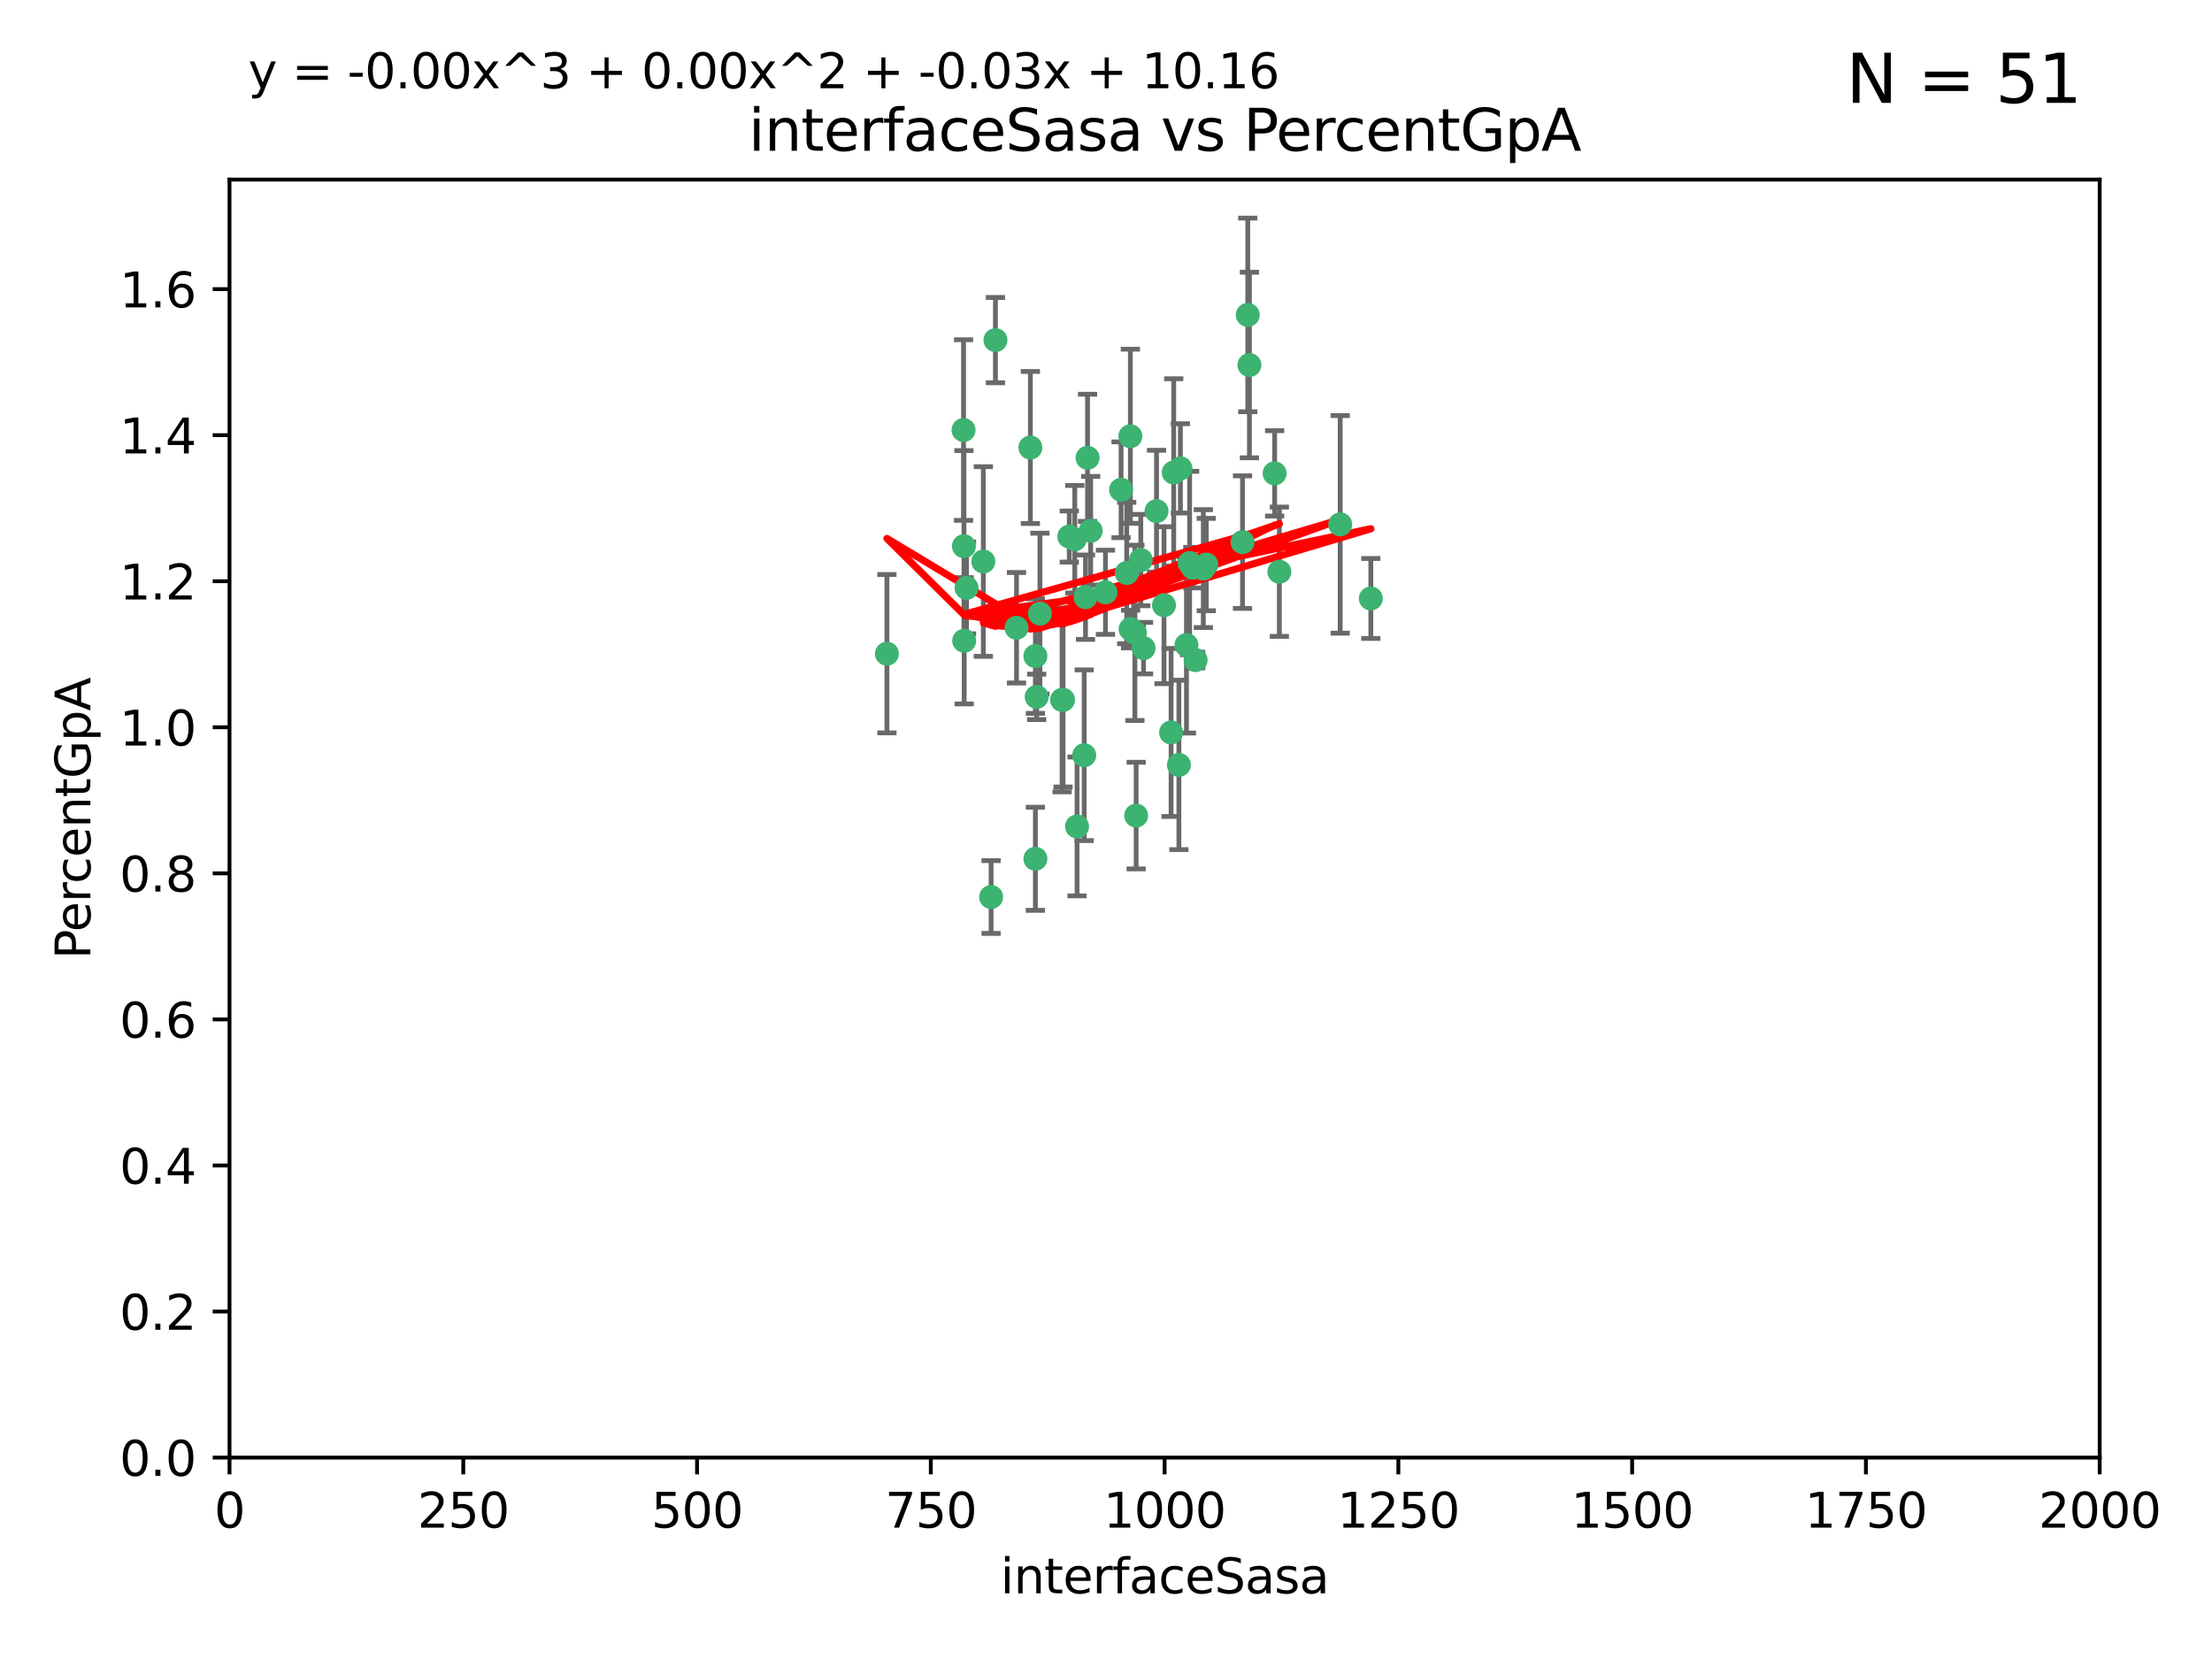 <?xml version="1.0" encoding="utf-8" standalone="no"?>
<!DOCTYPE svg PUBLIC "-//W3C//DTD SVG 1.1//EN"
  "http://www.w3.org/Graphics/SVG/1.1/DTD/svg11.dtd">
<svg xmlns:xlink="http://www.w3.org/1999/xlink" width="460.8pt" height="345.6pt" viewBox="0 0 460.8 345.6" xmlns="http://www.w3.org/2000/svg" version="1.1">
 <defs>
  <style type="text/css">*{stroke-linejoin: round; stroke-linecap: butt}</style>
 </defs>
 <g id="figure_1">
  <g id="patch_1">
   <path d="M 0 345.6 
L 460.8 345.6 
L 460.8 0 
L 0 0 
z
" style="fill: #ffffff"/>
  </g>
  <g id="axes_1">
   <g id="patch_2">
    <path d="M 47.81 303.64 
L 437.4 303.64 
L 437.4 37.411 
L 47.81 37.411 
z
" style="fill: #ffffff"/>
   </g>
   <g id="PathCollection_1">
    <defs>
     <path id="m83693f9bd9" d="M 0 1.118 
C 0.297 1.118 0.581 1 0.791 0.791 
C 1 0.581 1.118 0.297 1.118 0 
C 1.118 -0.297 1 -0.581 0.791 -0.791 
C 0.581 -1 0.297 -1.118 0 -1.118 
C -0.297 -1.118 -0.581 -1 -0.791 -0.791 
C -1 -0.581 -1.118 -0.297 -1.118 0 
C -1.118 0.297 -1 0.581 -0.791 0.791 
C -0.581 1 -0.297 1.118 0 1.118 
z
" style="stroke: #3cb371"/>
    </defs>
    <g clip-path="url(#p1a107484b9)">
     <use xlink:href="#m83693f9bd9" x="258.839" y="112.935" style="fill: #3cb371; stroke: #3cb371"/>
     <use xlink:href="#m83693f9bd9" x="235.526" y="131.048" style="fill: #3cb371; stroke: #3cb371"/>
     <use xlink:href="#m83693f9bd9" x="235.476" y="90.88" style="fill: #3cb371; stroke: #3cb371"/>
     <use xlink:href="#m83693f9bd9" x="265.53" y="98.611" style="fill: #3cb371; stroke: #3cb371"/>
     <use xlink:href="#m83693f9bd9" x="222.751" y="111.768" style="fill: #3cb371; stroke: #3cb371"/>
     <use xlink:href="#m83693f9bd9" x="225.86" y="157.33" style="fill: #3cb371; stroke: #3cb371"/>
     <use xlink:href="#m83693f9bd9" x="234.714" y="119.368" style="fill: #3cb371; stroke: #3cb371"/>
     <use xlink:href="#m83693f9bd9" x="259.932" y="65.606" style="fill: #3cb371; stroke: #3cb371"/>
     <use xlink:href="#m83693f9bd9" x="266.512" y="119.105" style="fill: #3cb371; stroke: #3cb371"/>
     <use xlink:href="#m83693f9bd9" x="211.757" y="130.776" style="fill: #3cb371; stroke: #3cb371"/>
     <use xlink:href="#m83693f9bd9" x="216.635" y="127.82" style="fill: #3cb371; stroke: #3cb371"/>
     <use xlink:href="#m83693f9bd9" x="233.539" y="102.028" style="fill: #3cb371; stroke: #3cb371"/>
     <use xlink:href="#m83693f9bd9" x="244.508" y="98.431" style="fill: #3cb371; stroke: #3cb371"/>
     <use xlink:href="#m83693f9bd9" x="250.675" y="118.446" style="fill: #3cb371; stroke: #3cb371"/>
     <use xlink:href="#m83693f9bd9" x="214.648" y="93.226" style="fill: #3cb371; stroke: #3cb371"/>
     <use xlink:href="#m83693f9bd9" x="224.368" y="172.163" style="fill: #3cb371; stroke: #3cb371"/>
     <use xlink:href="#m83693f9bd9" x="221.458" y="145.786" style="fill: #3cb371; stroke: #3cb371"/>
     <use xlink:href="#m83693f9bd9" x="243.959" y="152.588" style="fill: #3cb371; stroke: #3cb371"/>
     <use xlink:href="#m83693f9bd9" x="226.133" y="124.404" style="fill: #3cb371; stroke: #3cb371"/>
     <use xlink:href="#m83693f9bd9" x="238.226" y="135.021" style="fill: #3cb371; stroke: #3cb371"/>
     <use xlink:href="#m83693f9bd9" x="245.585" y="159.342" style="fill: #3cb371; stroke: #3cb371"/>
     <use xlink:href="#m83693f9bd9" x="247.82" y="117.288" style="fill: #3cb371; stroke: #3cb371"/>
     <use xlink:href="#m83693f9bd9" x="249.07" y="137.505" style="fill: #3cb371; stroke: #3cb371"/>
     <use xlink:href="#m83693f9bd9" x="247.161" y="134.369" style="fill: #3cb371; stroke: #3cb371"/>
     <use xlink:href="#m83693f9bd9" x="279.188" y="109.235" style="fill: #3cb371; stroke: #3cb371"/>
     <use xlink:href="#m83693f9bd9" x="236.422" y="131.834" style="fill: #3cb371; stroke: #3cb371"/>
     <use xlink:href="#m83693f9bd9" x="242.482" y="126.071" style="fill: #3cb371; stroke: #3cb371"/>
     <use xlink:href="#m83693f9bd9" x="226.558" y="95.371" style="fill: #3cb371; stroke: #3cb371"/>
     <use xlink:href="#m83693f9bd9" x="200.806" y="113.783" style="fill: #3cb371; stroke: #3cb371"/>
     <use xlink:href="#m83693f9bd9" x="260.277" y="76.037" style="fill: #3cb371; stroke: #3cb371"/>
     <use xlink:href="#m83693f9bd9" x="251.287" y="117.606" style="fill: #3cb371; stroke: #3cb371"/>
     <use xlink:href="#m83693f9bd9" x="248.492" y="118.255" style="fill: #3cb371; stroke: #3cb371"/>
     <use xlink:href="#m83693f9bd9" x="240.928" y="106.473" style="fill: #3cb371; stroke: #3cb371"/>
     <use xlink:href="#m83693f9bd9" x="223.897" y="112.334" style="fill: #3cb371; stroke: #3cb371"/>
     <use xlink:href="#m83693f9bd9" x="230.29" y="123.385" style="fill: #3cb371; stroke: #3cb371"/>
     <use xlink:href="#m83693f9bd9" x="200.86" y="133.482" style="fill: #3cb371; stroke: #3cb371"/>
     <use xlink:href="#m83693f9bd9" x="237.649" y="116.673" style="fill: #3cb371; stroke: #3cb371"/>
     <use xlink:href="#m83693f9bd9" x="207.37" y="70.852" style="fill: #3cb371; stroke: #3cb371"/>
     <use xlink:href="#m83693f9bd9" x="204.848" y="116.973" style="fill: #3cb371; stroke: #3cb371"/>
     <use xlink:href="#m83693f9bd9" x="245.901" y="97.572" style="fill: #3cb371; stroke: #3cb371"/>
     <use xlink:href="#m83693f9bd9" x="285.569" y="124.669" style="fill: #3cb371; stroke: #3cb371"/>
     <use xlink:href="#m83693f9bd9" x="215.957" y="145.171" style="fill: #3cb371; stroke: #3cb371"/>
     <use xlink:href="#m83693f9bd9" x="184.761" y="136.178" style="fill: #3cb371; stroke: #3cb371"/>
     <use xlink:href="#m83693f9bd9" x="200.726" y="89.586" style="fill: #3cb371; stroke: #3cb371"/>
     <use xlink:href="#m83693f9bd9" x="215.692" y="178.897" style="fill: #3cb371; stroke: #3cb371"/>
     <use xlink:href="#m83693f9bd9" x="227.208" y="110.571" style="fill: #3cb371; stroke: #3cb371"/>
     <use xlink:href="#m83693f9bd9" x="206.469" y="186.867" style="fill: #3cb371; stroke: #3cb371"/>
     <use xlink:href="#m83693f9bd9" x="215.692" y="136.674" style="fill: #3cb371; stroke: #3cb371"/>
     <use xlink:href="#m83693f9bd9" x="236.683" y="169.899" style="fill: #3cb371; stroke: #3cb371"/>
     <use xlink:href="#m83693f9bd9" x="221.254" y="145.801" style="fill: #3cb371; stroke: #3cb371"/>
     <use xlink:href="#m83693f9bd9" x="201.345" y="122.465" style="fill: #3cb371; stroke: #3cb371"/>
    </g>
   </g>
   <g id="matplotlib.axis_1">
    <g id="xtick_1">
     <g id="line2d_1">
      <defs>
       <path id="m5891318138" d="M 0 0 
L 0 3.5 
" style="stroke: #000000; stroke-width: 0.8"/>
      </defs>
      <g>
       <use xlink:href="#m5891318138" x="47.81" y="303.64" style="stroke: #000000; stroke-width: 0.8"/>
      </g>
     </g>
     <g id="text_1">
      <!-- 0 -->
      <g transform="translate(44.629 318.238)scale(0.1 -0.1)">
       <defs>
        <path id="DejaVuSans-30" d="M 2034 4250 
Q 1547 4250 1301 3770 
Q 1056 3291 1056 2328 
Q 1056 1369 1301 889 
Q 1547 409 2034 409 
Q 2525 409 2770 889 
Q 3016 1369 3016 2328 
Q 3016 3291 2770 3770 
Q 2525 4250 2034 4250 
z
M 2034 4750 
Q 2819 4750 3233 4129 
Q 3647 3509 3647 2328 
Q 3647 1150 3233 529 
Q 2819 -91 2034 -91 
Q 1250 -91 836 529 
Q 422 1150 422 2328 
Q 422 3509 836 4129 
Q 1250 4750 2034 4750 
z
" transform="scale(0.016)"/>
       </defs>
       <use xlink:href="#DejaVuSans-30"/>
      </g>
     </g>
    </g>
    <g id="xtick_2">
     <g id="line2d_2">
      <g>
       <use xlink:href="#m5891318138" x="96.509" y="303.64" style="stroke: #000000; stroke-width: 0.8"/>
      </g>
     </g>
     <g id="text_2">
      <!-- 250 -->
      <g transform="translate(86.965 318.238)scale(0.1 -0.1)">
       <defs>
        <path id="DejaVuSans-32" d="M 1228 531 
L 3431 531 
L 3431 0 
L 469 0 
L 469 531 
Q 828 903 1448 1529 
Q 2069 2156 2228 2338 
Q 2531 2678 2651 2914 
Q 2772 3150 2772 3378 
Q 2772 3750 2511 3984 
Q 2250 4219 1831 4219 
Q 1534 4219 1204 4116 
Q 875 4013 500 3803 
L 500 4441 
Q 881 4594 1212 4672 
Q 1544 4750 1819 4750 
Q 2544 4750 2975 4387 
Q 3406 4025 3406 3419 
Q 3406 3131 3298 2873 
Q 3191 2616 2906 2266 
Q 2828 2175 2409 1742 
Q 1991 1309 1228 531 
z
" transform="scale(0.016)"/>
        <path id="DejaVuSans-35" d="M 691 4666 
L 3169 4666 
L 3169 4134 
L 1269 4134 
L 1269 2991 
Q 1406 3038 1543 3061 
Q 1681 3084 1819 3084 
Q 2600 3084 3056 2656 
Q 3513 2228 3513 1497 
Q 3513 744 3044 326 
Q 2575 -91 1722 -91 
Q 1428 -91 1123 -41 
Q 819 9 494 109 
L 494 744 
Q 775 591 1075 516 
Q 1375 441 1709 441 
Q 2250 441 2565 725 
Q 2881 1009 2881 1497 
Q 2881 1984 2565 2268 
Q 2250 2553 1709 2553 
Q 1456 2553 1204 2497 
Q 953 2441 691 2322 
L 691 4666 
z
" transform="scale(0.016)"/>
       </defs>
       <use xlink:href="#DejaVuSans-32"/>
       <use xlink:href="#DejaVuSans-35" x="63.623"/>
       <use xlink:href="#DejaVuSans-30" x="127.246"/>
      </g>
     </g>
    </g>
    <g id="xtick_3">
     <g id="line2d_3">
      <g>
       <use xlink:href="#m5891318138" x="145.208" y="303.64" style="stroke: #000000; stroke-width: 0.8"/>
      </g>
     </g>
     <g id="text_3">
      <!-- 500 -->
      <g transform="translate(135.664 318.238)scale(0.1 -0.1)">
       <use xlink:href="#DejaVuSans-35"/>
       <use xlink:href="#DejaVuSans-30" x="63.623"/>
       <use xlink:href="#DejaVuSans-30" x="127.246"/>
      </g>
     </g>
    </g>
    <g id="xtick_4">
     <g id="line2d_4">
      <g>
       <use xlink:href="#m5891318138" x="193.906" y="303.64" style="stroke: #000000; stroke-width: 0.8"/>
      </g>
     </g>
     <g id="text_4">
      <!-- 750 -->
      <g transform="translate(184.363 318.238)scale(0.1 -0.1)">
       <defs>
        <path id="DejaVuSans-37" d="M 525 4666 
L 3525 4666 
L 3525 4397 
L 1831 0 
L 1172 0 
L 2766 4134 
L 525 4134 
L 525 4666 
z
" transform="scale(0.016)"/>
       </defs>
       <use xlink:href="#DejaVuSans-37"/>
       <use xlink:href="#DejaVuSans-35" x="63.623"/>
       <use xlink:href="#DejaVuSans-30" x="127.246"/>
      </g>
     </g>
    </g>
    <g id="xtick_5">
     <g id="line2d_5">
      <g>
       <use xlink:href="#m5891318138" x="242.605" y="303.64" style="stroke: #000000; stroke-width: 0.8"/>
      </g>
     </g>
     <g id="text_5">
      <!-- 1000 -->
      <g transform="translate(229.88 318.238)scale(0.1 -0.1)">
       <defs>
        <path id="DejaVuSans-31" d="M 794 531 
L 1825 531 
L 1825 4091 
L 703 3866 
L 703 4441 
L 1819 4666 
L 2450 4666 
L 2450 531 
L 3481 531 
L 3481 0 
L 794 0 
L 794 531 
z
" transform="scale(0.016)"/>
       </defs>
       <use xlink:href="#DejaVuSans-31"/>
       <use xlink:href="#DejaVuSans-30" x="63.623"/>
       <use xlink:href="#DejaVuSans-30" x="127.246"/>
       <use xlink:href="#DejaVuSans-30" x="190.869"/>
      </g>
     </g>
    </g>
    <g id="xtick_6">
     <g id="line2d_6">
      <g>
       <use xlink:href="#m5891318138" x="291.304" y="303.64" style="stroke: #000000; stroke-width: 0.8"/>
      </g>
     </g>
     <g id="text_6">
      <!-- 1250 -->
      <g transform="translate(278.579 318.238)scale(0.1 -0.1)">
       <use xlink:href="#DejaVuSans-31"/>
       <use xlink:href="#DejaVuSans-32" x="63.623"/>
       <use xlink:href="#DejaVuSans-35" x="127.246"/>
       <use xlink:href="#DejaVuSans-30" x="190.869"/>
      </g>
     </g>
    </g>
    <g id="xtick_7">
     <g id="line2d_7">
      <g>
       <use xlink:href="#m5891318138" x="340.002" y="303.64" style="stroke: #000000; stroke-width: 0.8"/>
      </g>
     </g>
     <g id="text_7">
      <!-- 1500 -->
      <g transform="translate(327.277 318.238)scale(0.1 -0.1)">
       <use xlink:href="#DejaVuSans-31"/>
       <use xlink:href="#DejaVuSans-35" x="63.623"/>
       <use xlink:href="#DejaVuSans-30" x="127.246"/>
       <use xlink:href="#DejaVuSans-30" x="190.869"/>
      </g>
     </g>
    </g>
    <g id="xtick_8">
     <g id="line2d_8">
      <g>
       <use xlink:href="#m5891318138" x="388.701" y="303.64" style="stroke: #000000; stroke-width: 0.8"/>
      </g>
     </g>
     <g id="text_8">
      <!-- 1750 -->
      <g transform="translate(375.976 318.238)scale(0.1 -0.1)">
       <use xlink:href="#DejaVuSans-31"/>
       <use xlink:href="#DejaVuSans-37" x="63.623"/>
       <use xlink:href="#DejaVuSans-35" x="127.246"/>
       <use xlink:href="#DejaVuSans-30" x="190.869"/>
      </g>
     </g>
    </g>
    <g id="xtick_9">
     <g id="line2d_9">
      <g>
       <use xlink:href="#m5891318138" x="437.4" y="303.64" style="stroke: #000000; stroke-width: 0.8"/>
      </g>
     </g>
     <g id="text_9">
      <!-- 2000 -->
      <g transform="translate(424.675 318.238)scale(0.1 -0.1)">
       <use xlink:href="#DejaVuSans-32"/>
       <use xlink:href="#DejaVuSans-30" x="63.623"/>
       <use xlink:href="#DejaVuSans-30" x="127.246"/>
       <use xlink:href="#DejaVuSans-30" x="190.869"/>
      </g>
     </g>
    </g>
    <g id="text_10">
     <!-- interfaceSasa -->
     <g transform="translate(208.398 331.917)scale(0.1 -0.1)">
      <defs>
       <path id="DejaVuSans-69" d="M 603 3500 
L 1178 3500 
L 1178 0 
L 603 0 
L 603 3500 
z
M 603 4863 
L 1178 4863 
L 1178 4134 
L 603 4134 
L 603 4863 
z
" transform="scale(0.016)"/>
       <path id="DejaVuSans-6e" d="M 3513 2113 
L 3513 0 
L 2938 0 
L 2938 2094 
Q 2938 2591 2744 2837 
Q 2550 3084 2163 3084 
Q 1697 3084 1428 2787 
Q 1159 2491 1159 1978 
L 1159 0 
L 581 0 
L 581 3500 
L 1159 3500 
L 1159 2956 
Q 1366 3272 1645 3428 
Q 1925 3584 2291 3584 
Q 2894 3584 3203 3211 
Q 3513 2838 3513 2113 
z
" transform="scale(0.016)"/>
       <path id="DejaVuSans-74" d="M 1172 4494 
L 1172 3500 
L 2356 3500 
L 2356 3053 
L 1172 3053 
L 1172 1153 
Q 1172 725 1289 603 
Q 1406 481 1766 481 
L 2356 481 
L 2356 0 
L 1766 0 
Q 1100 0 847 248 
Q 594 497 594 1153 
L 594 3053 
L 172 3053 
L 172 3500 
L 594 3500 
L 594 4494 
L 1172 4494 
z
" transform="scale(0.016)"/>
       <path id="DejaVuSans-65" d="M 3597 1894 
L 3597 1613 
L 953 1613 
Q 991 1019 1311 708 
Q 1631 397 2203 397 
Q 2534 397 2845 478 
Q 3156 559 3463 722 
L 3463 178 
Q 3153 47 2828 -22 
Q 2503 -91 2169 -91 
Q 1331 -91 842 396 
Q 353 884 353 1716 
Q 353 2575 817 3079 
Q 1281 3584 2069 3584 
Q 2775 3584 3186 3129 
Q 3597 2675 3597 1894 
z
M 3022 2063 
Q 3016 2534 2758 2815 
Q 2500 3097 2075 3097 
Q 1594 3097 1305 2825 
Q 1016 2553 972 2059 
L 3022 2063 
z
" transform="scale(0.016)"/>
       <path id="DejaVuSans-72" d="M 2631 2963 
Q 2534 3019 2420 3045 
Q 2306 3072 2169 3072 
Q 1681 3072 1420 2755 
Q 1159 2438 1159 1844 
L 1159 0 
L 581 0 
L 581 3500 
L 1159 3500 
L 1159 2956 
Q 1341 3275 1631 3429 
Q 1922 3584 2338 3584 
Q 2397 3584 2469 3576 
Q 2541 3569 2628 3553 
L 2631 2963 
z
" transform="scale(0.016)"/>
       <path id="DejaVuSans-66" d="M 2375 4863 
L 2375 4384 
L 1825 4384 
Q 1516 4384 1395 4259 
Q 1275 4134 1275 3809 
L 1275 3500 
L 2222 3500 
L 2222 3053 
L 1275 3053 
L 1275 0 
L 697 0 
L 697 3053 
L 147 3053 
L 147 3500 
L 697 3500 
L 697 3744 
Q 697 4328 969 4595 
Q 1241 4863 1831 4863 
L 2375 4863 
z
" transform="scale(0.016)"/>
       <path id="DejaVuSans-61" d="M 2194 1759 
Q 1497 1759 1228 1600 
Q 959 1441 959 1056 
Q 959 750 1161 570 
Q 1363 391 1709 391 
Q 2188 391 2477 730 
Q 2766 1069 2766 1631 
L 2766 1759 
L 2194 1759 
z
M 3341 1997 
L 3341 0 
L 2766 0 
L 2766 531 
Q 2569 213 2275 61 
Q 1981 -91 1556 -91 
Q 1019 -91 701 211 
Q 384 513 384 1019 
Q 384 1609 779 1909 
Q 1175 2209 1959 2209 
L 2766 2209 
L 2766 2266 
Q 2766 2663 2505 2880 
Q 2244 3097 1772 3097 
Q 1472 3097 1187 3025 
Q 903 2953 641 2809 
L 641 3341 
Q 956 3463 1253 3523 
Q 1550 3584 1831 3584 
Q 2591 3584 2966 3190 
Q 3341 2797 3341 1997 
z
" transform="scale(0.016)"/>
       <path id="DejaVuSans-63" d="M 3122 3366 
L 3122 2828 
Q 2878 2963 2633 3030 
Q 2388 3097 2138 3097 
Q 1578 3097 1268 2742 
Q 959 2388 959 1747 
Q 959 1106 1268 751 
Q 1578 397 2138 397 
Q 2388 397 2633 464 
Q 2878 531 3122 666 
L 3122 134 
Q 2881 22 2623 -34 
Q 2366 -91 2075 -91 
Q 1284 -91 818 406 
Q 353 903 353 1747 
Q 353 2603 823 3093 
Q 1294 3584 2113 3584 
Q 2378 3584 2631 3529 
Q 2884 3475 3122 3366 
z
" transform="scale(0.016)"/>
       <path id="DejaVuSans-53" d="M 3425 4513 
L 3425 3897 
Q 3066 4069 2747 4153 
Q 2428 4238 2131 4238 
Q 1616 4238 1336 4038 
Q 1056 3838 1056 3469 
Q 1056 3159 1242 3001 
Q 1428 2844 1947 2747 
L 2328 2669 
Q 3034 2534 3370 2195 
Q 3706 1856 3706 1288 
Q 3706 609 3251 259 
Q 2797 -91 1919 -91 
Q 1588 -91 1214 -16 
Q 841 59 441 206 
L 441 856 
Q 825 641 1194 531 
Q 1563 422 1919 422 
Q 2459 422 2753 634 
Q 3047 847 3047 1241 
Q 3047 1584 2836 1778 
Q 2625 1972 2144 2069 
L 1759 2144 
Q 1053 2284 737 2584 
Q 422 2884 422 3419 
Q 422 4038 858 4394 
Q 1294 4750 2059 4750 
Q 2388 4750 2728 4690 
Q 3069 4631 3425 4513 
z
" transform="scale(0.016)"/>
       <path id="DejaVuSans-73" d="M 2834 3397 
L 2834 2853 
Q 2591 2978 2328 3040 
Q 2066 3103 1784 3103 
Q 1356 3103 1142 2972 
Q 928 2841 928 2578 
Q 928 2378 1081 2264 
Q 1234 2150 1697 2047 
L 1894 2003 
Q 2506 1872 2764 1633 
Q 3022 1394 3022 966 
Q 3022 478 2636 193 
Q 2250 -91 1575 -91 
Q 1294 -91 989 -36 
Q 684 19 347 128 
L 347 722 
Q 666 556 975 473 
Q 1284 391 1588 391 
Q 1994 391 2212 530 
Q 2431 669 2431 922 
Q 2431 1156 2273 1281 
Q 2116 1406 1581 1522 
L 1381 1569 
Q 847 1681 609 1914 
Q 372 2147 372 2553 
Q 372 3047 722 3315 
Q 1072 3584 1716 3584 
Q 2034 3584 2315 3537 
Q 2597 3491 2834 3397 
z
" transform="scale(0.016)"/>
      </defs>
      <use xlink:href="#DejaVuSans-69"/>
      <use xlink:href="#DejaVuSans-6e" x="27.783"/>
      <use xlink:href="#DejaVuSans-74" x="91.162"/>
      <use xlink:href="#DejaVuSans-65" x="130.371"/>
      <use xlink:href="#DejaVuSans-72" x="191.895"/>
      <use xlink:href="#DejaVuSans-66" x="233.008"/>
      <use xlink:href="#DejaVuSans-61" x="268.213"/>
      <use xlink:href="#DejaVuSans-63" x="329.492"/>
      <use xlink:href="#DejaVuSans-65" x="384.473"/>
      <use xlink:href="#DejaVuSans-53" x="445.996"/>
      <use xlink:href="#DejaVuSans-61" x="509.473"/>
      <use xlink:href="#DejaVuSans-73" x="570.752"/>
      <use xlink:href="#DejaVuSans-61" x="622.852"/>
     </g>
    </g>
   </g>
   <g id="matplotlib.axis_2">
    <g id="ytick_1">
     <g id="line2d_10">
      <defs>
       <path id="ma634c8523e" d="M 0 0 
L -3.5 0 
" style="stroke: #000000; stroke-width: 0.8"/>
      </defs>
      <g>
       <use xlink:href="#ma634c8523e" x="47.81" y="303.64" style="stroke: #000000; stroke-width: 0.8"/>
      </g>
     </g>
     <g id="text_11">
      <!-- 0.0 -->
      <g transform="translate(24.907 307.439)scale(0.1 -0.1)">
       <defs>
        <path id="DejaVuSans-2e" d="M 684 794 
L 1344 794 
L 1344 0 
L 684 0 
L 684 794 
z
" transform="scale(0.016)"/>
       </defs>
       <use xlink:href="#DejaVuSans-30"/>
       <use xlink:href="#DejaVuSans-2e" x="63.623"/>
       <use xlink:href="#DejaVuSans-30" x="95.41"/>
      </g>
     </g>
    </g>
    <g id="ytick_2">
     <g id="line2d_11">
      <g>
       <use xlink:href="#ma634c8523e" x="47.81" y="273.214" style="stroke: #000000; stroke-width: 0.8"/>
      </g>
     </g>
     <g id="text_12">
      <!-- 0.2 -->
      <g transform="translate(24.907 277.013)scale(0.1 -0.1)">
       <use xlink:href="#DejaVuSans-30"/>
       <use xlink:href="#DejaVuSans-2e" x="63.623"/>
       <use xlink:href="#DejaVuSans-32" x="95.41"/>
      </g>
     </g>
    </g>
    <g id="ytick_3">
     <g id="line2d_12">
      <g>
       <use xlink:href="#ma634c8523e" x="47.81" y="242.788" style="stroke: #000000; stroke-width: 0.8"/>
      </g>
     </g>
     <g id="text_13">
      <!-- 0.4 -->
      <g transform="translate(24.907 246.587)scale(0.1 -0.1)">
       <defs>
        <path id="DejaVuSans-34" d="M 2419 4116 
L 825 1625 
L 2419 1625 
L 2419 4116 
z
M 2253 4666 
L 3047 4666 
L 3047 1625 
L 3713 1625 
L 3713 1100 
L 3047 1100 
L 3047 0 
L 2419 0 
L 2419 1100 
L 313 1100 
L 313 1709 
L 2253 4666 
z
" transform="scale(0.016)"/>
       </defs>
       <use xlink:href="#DejaVuSans-30"/>
       <use xlink:href="#DejaVuSans-2e" x="63.623"/>
       <use xlink:href="#DejaVuSans-34" x="95.41"/>
      </g>
     </g>
    </g>
    <g id="ytick_4">
     <g id="line2d_13">
      <g>
       <use xlink:href="#ma634c8523e" x="47.81" y="212.362" style="stroke: #000000; stroke-width: 0.8"/>
      </g>
     </g>
     <g id="text_14">
      <!-- 0.6 -->
      <g transform="translate(24.907 216.161)scale(0.1 -0.1)">
       <defs>
        <path id="DejaVuSans-36" d="M 2113 2584 
Q 1688 2584 1439 2293 
Q 1191 2003 1191 1497 
Q 1191 994 1439 701 
Q 1688 409 2113 409 
Q 2538 409 2786 701 
Q 3034 994 3034 1497 
Q 3034 2003 2786 2293 
Q 2538 2584 2113 2584 
z
M 3366 4563 
L 3366 3988 
Q 3128 4100 2886 4159 
Q 2644 4219 2406 4219 
Q 1781 4219 1451 3797 
Q 1122 3375 1075 2522 
Q 1259 2794 1537 2939 
Q 1816 3084 2150 3084 
Q 2853 3084 3261 2657 
Q 3669 2231 3669 1497 
Q 3669 778 3244 343 
Q 2819 -91 2113 -91 
Q 1303 -91 875 529 
Q 447 1150 447 2328 
Q 447 3434 972 4092 
Q 1497 4750 2381 4750 
Q 2619 4750 2861 4703 
Q 3103 4656 3366 4563 
z
" transform="scale(0.016)"/>
       </defs>
       <use xlink:href="#DejaVuSans-30"/>
       <use xlink:href="#DejaVuSans-2e" x="63.623"/>
       <use xlink:href="#DejaVuSans-36" x="95.41"/>
      </g>
     </g>
    </g>
    <g id="ytick_5">
     <g id="line2d_14">
      <g>
       <use xlink:href="#ma634c8523e" x="47.81" y="181.935" style="stroke: #000000; stroke-width: 0.8"/>
      </g>
     </g>
     <g id="text_15">
      <!-- 0.8 -->
      <g transform="translate(24.907 185.735)scale(0.1 -0.1)">
       <defs>
        <path id="DejaVuSans-38" d="M 2034 2216 
Q 1584 2216 1326 1975 
Q 1069 1734 1069 1313 
Q 1069 891 1326 650 
Q 1584 409 2034 409 
Q 2484 409 2743 651 
Q 3003 894 3003 1313 
Q 3003 1734 2745 1975 
Q 2488 2216 2034 2216 
z
M 1403 2484 
Q 997 2584 770 2862 
Q 544 3141 544 3541 
Q 544 4100 942 4425 
Q 1341 4750 2034 4750 
Q 2731 4750 3128 4425 
Q 3525 4100 3525 3541 
Q 3525 3141 3298 2862 
Q 3072 2584 2669 2484 
Q 3125 2378 3379 2068 
Q 3634 1759 3634 1313 
Q 3634 634 3220 271 
Q 2806 -91 2034 -91 
Q 1263 -91 848 271 
Q 434 634 434 1313 
Q 434 1759 690 2068 
Q 947 2378 1403 2484 
z
M 1172 3481 
Q 1172 3119 1398 2916 
Q 1625 2713 2034 2713 
Q 2441 2713 2670 2916 
Q 2900 3119 2900 3481 
Q 2900 3844 2670 4047 
Q 2441 4250 2034 4250 
Q 1625 4250 1398 4047 
Q 1172 3844 1172 3481 
z
" transform="scale(0.016)"/>
       </defs>
       <use xlink:href="#DejaVuSans-30"/>
       <use xlink:href="#DejaVuSans-2e" x="63.623"/>
       <use xlink:href="#DejaVuSans-38" x="95.41"/>
      </g>
     </g>
    </g>
    <g id="ytick_6">
     <g id="line2d_15">
      <g>
       <use xlink:href="#ma634c8523e" x="47.81" y="151.509" style="stroke: #000000; stroke-width: 0.8"/>
      </g>
     </g>
     <g id="text_16">
      <!-- 1.0 -->
      <g transform="translate(24.907 155.308)scale(0.1 -0.1)">
       <use xlink:href="#DejaVuSans-31"/>
       <use xlink:href="#DejaVuSans-2e" x="63.623"/>
       <use xlink:href="#DejaVuSans-30" x="95.41"/>
      </g>
     </g>
    </g>
    <g id="ytick_7">
     <g id="line2d_16">
      <g>
       <use xlink:href="#ma634c8523e" x="47.81" y="121.083" style="stroke: #000000; stroke-width: 0.8"/>
      </g>
     </g>
     <g id="text_17">
      <!-- 1.2 -->
      <g transform="translate(24.907 124.882)scale(0.1 -0.1)">
       <use xlink:href="#DejaVuSans-31"/>
       <use xlink:href="#DejaVuSans-2e" x="63.623"/>
       <use xlink:href="#DejaVuSans-32" x="95.41"/>
      </g>
     </g>
    </g>
    <g id="ytick_8">
     <g id="line2d_17">
      <g>
       <use xlink:href="#ma634c8523e" x="47.81" y="90.657" style="stroke: #000000; stroke-width: 0.8"/>
      </g>
     </g>
     <g id="text_18">
      <!-- 1.4 -->
      <g transform="translate(24.907 94.456)scale(0.1 -0.1)">
       <use xlink:href="#DejaVuSans-31"/>
       <use xlink:href="#DejaVuSans-2e" x="63.623"/>
       <use xlink:href="#DejaVuSans-34" x="95.41"/>
      </g>
     </g>
    </g>
    <g id="ytick_9">
     <g id="line2d_18">
      <g>
       <use xlink:href="#ma634c8523e" x="47.81" y="60.231" style="stroke: #000000; stroke-width: 0.8"/>
      </g>
     </g>
     <g id="text_19">
      <!-- 1.6 -->
      <g transform="translate(24.907 64.03)scale(0.1 -0.1)">
       <use xlink:href="#DejaVuSans-31"/>
       <use xlink:href="#DejaVuSans-2e" x="63.623"/>
       <use xlink:href="#DejaVuSans-36" x="95.41"/>
      </g>
     </g>
    </g>
    <g id="text_20">
     <!-- PercentGpA -->
     <g transform="translate(18.827 199.802)rotate(-90)scale(0.1 -0.1)">
      <defs>
       <path id="DejaVuSans-50" d="M 1259 4147 
L 1259 2394 
L 2053 2394 
Q 2494 2394 2734 2622 
Q 2975 2850 2975 3272 
Q 2975 3691 2734 3919 
Q 2494 4147 2053 4147 
L 1259 4147 
z
M 628 4666 
L 2053 4666 
Q 2838 4666 3239 4311 
Q 3641 3956 3641 3272 
Q 3641 2581 3239 2228 
Q 2838 1875 2053 1875 
L 1259 1875 
L 1259 0 
L 628 0 
L 628 4666 
z
" transform="scale(0.016)"/>
       <path id="DejaVuSans-47" d="M 3809 666 
L 3809 1919 
L 2778 1919 
L 2778 2438 
L 4434 2438 
L 4434 434 
Q 4069 175 3628 42 
Q 3188 -91 2688 -91 
Q 1594 -91 976 548 
Q 359 1188 359 2328 
Q 359 3472 976 4111 
Q 1594 4750 2688 4750 
Q 3144 4750 3555 4637 
Q 3966 4525 4313 4306 
L 4313 3634 
Q 3963 3931 3569 4081 
Q 3175 4231 2741 4231 
Q 1884 4231 1454 3753 
Q 1025 3275 1025 2328 
Q 1025 1384 1454 906 
Q 1884 428 2741 428 
Q 3075 428 3337 486 
Q 3600 544 3809 666 
z
" transform="scale(0.016)"/>
       <path id="DejaVuSans-70" d="M 1159 525 
L 1159 -1331 
L 581 -1331 
L 581 3500 
L 1159 3500 
L 1159 2969 
Q 1341 3281 1617 3432 
Q 1894 3584 2278 3584 
Q 2916 3584 3314 3078 
Q 3713 2572 3713 1747 
Q 3713 922 3314 415 
Q 2916 -91 2278 -91 
Q 1894 -91 1617 61 
Q 1341 213 1159 525 
z
M 3116 1747 
Q 3116 2381 2855 2742 
Q 2594 3103 2138 3103 
Q 1681 3103 1420 2742 
Q 1159 2381 1159 1747 
Q 1159 1113 1420 752 
Q 1681 391 2138 391 
Q 2594 391 2855 752 
Q 3116 1113 3116 1747 
z
" transform="scale(0.016)"/>
       <path id="DejaVuSans-41" d="M 2188 4044 
L 1331 1722 
L 3047 1722 
L 2188 4044 
z
M 1831 4666 
L 2547 4666 
L 4325 0 
L 3669 0 
L 3244 1197 
L 1141 1197 
L 716 0 
L 50 0 
L 1831 4666 
z
" transform="scale(0.016)"/>
      </defs>
      <use xlink:href="#DejaVuSans-50"/>
      <use xlink:href="#DejaVuSans-65" x="56.678"/>
      <use xlink:href="#DejaVuSans-72" x="118.201"/>
      <use xlink:href="#DejaVuSans-63" x="157.064"/>
      <use xlink:href="#DejaVuSans-65" x="212.045"/>
      <use xlink:href="#DejaVuSans-6e" x="273.568"/>
      <use xlink:href="#DejaVuSans-74" x="336.947"/>
      <use xlink:href="#DejaVuSans-47" x="376.156"/>
      <use xlink:href="#DejaVuSans-70" x="453.646"/>
      <use xlink:href="#DejaVuSans-41" x="517.123"/>
     </g>
    </g>
   </g>
   <g id="LineCollection_1">
    <path d="M 258.839 126.742 
L 258.839 99.128 
" clip-path="url(#p1a107484b9)" style="fill: none; stroke: #696969"/>
    <path d="M 235.526 134.958 
L 235.526 127.138 
" clip-path="url(#p1a107484b9)" style="fill: none; stroke: #696969"/>
    <path d="M 235.476 109.021 
L 235.476 72.739 
" clip-path="url(#p1a107484b9)" style="fill: none; stroke: #696969"/>
    <path d="M 265.53 107.5 
L 265.53 89.723 
" clip-path="url(#p1a107484b9)" style="fill: none; stroke: #696969"/>
    <path d="M 222.751 117.091 
L 222.751 106.444 
" clip-path="url(#p1a107484b9)" style="fill: none; stroke: #696969"/>
    <path d="M 225.86 175.107 
L 225.86 139.552 
" clip-path="url(#p1a107484b9)" style="fill: none; stroke: #696969"/>
    <path d="M 234.714 134.091 
L 234.714 104.645 
" clip-path="url(#p1a107484b9)" style="fill: none; stroke: #696969"/>
    <path d="M 259.932 85.777 
L 259.932 45.434 
" clip-path="url(#p1a107484b9)" style="fill: none; stroke: #696969"/>
    <path d="M 266.512 132.572 
L 266.512 105.638 
" clip-path="url(#p1a107484b9)" style="fill: none; stroke: #696969"/>
    <path d="M 211.757 142.284 
L 211.757 119.267 
" clip-path="url(#p1a107484b9)" style="fill: none; stroke: #696969"/>
    <path d="M 216.635 144.568 
L 216.635 111.073 
" clip-path="url(#p1a107484b9)" style="fill: none; stroke: #696969"/>
    <path d="M 233.539 112.003 
L 233.539 92.053 
" clip-path="url(#p1a107484b9)" style="fill: none; stroke: #696969"/>
    <path d="M 244.508 117.96 
L 244.508 78.902 
" clip-path="url(#p1a107484b9)" style="fill: none; stroke: #696969"/>
    <path d="M 250.675 130.722 
L 250.675 106.17 
" clip-path="url(#p1a107484b9)" style="fill: none; stroke: #696969"/>
    <path d="M 214.648 109.064 
L 214.648 77.387 
" clip-path="url(#p1a107484b9)" style="fill: none; stroke: #696969"/>
    <path d="M 224.368 186.622 
L 224.368 157.704 
" clip-path="url(#p1a107484b9)" style="fill: none; stroke: #696969"/>
    <path d="M 221.458 163.937 
L 221.458 127.634 
" clip-path="url(#p1a107484b9)" style="fill: none; stroke: #696969"/>
    <path d="M 243.959 170.081 
L 243.959 135.096 
" clip-path="url(#p1a107484b9)" style="fill: none; stroke: #696969"/>
    <path d="M 226.133 133.195 
L 226.133 115.614 
" clip-path="url(#p1a107484b9)" style="fill: none; stroke: #696969"/>
    <path d="M 238.226 140.382 
L 238.226 129.659 
" clip-path="url(#p1a107484b9)" style="fill: none; stroke: #696969"/>
    <path d="M 245.585 176.989 
L 245.585 141.695 
" clip-path="url(#p1a107484b9)" style="fill: none; stroke: #696969"/>
    <path d="M 247.82 136.395 
L 247.82 98.181 
" clip-path="url(#p1a107484b9)" style="fill: none; stroke: #696969"/>
    <path d="M 249.07 139.142 
L 249.07 135.868 
" clip-path="url(#p1a107484b9)" style="fill: none; stroke: #696969"/>
    <path d="M 247.161 152.707 
L 247.161 116.031 
" clip-path="url(#p1a107484b9)" style="fill: none; stroke: #696969"/>
    <path d="M 279.188 131.899 
L 279.188 86.572 
" clip-path="url(#p1a107484b9)" style="fill: none; stroke: #696969"/>
    <path d="M 236.422 150.092 
L 236.422 113.575 
" clip-path="url(#p1a107484b9)" style="fill: none; stroke: #696969"/>
    <path d="M 242.482 142.423 
L 242.482 109.718 
" clip-path="url(#p1a107484b9)" style="fill: none; stroke: #696969"/>
    <path d="M 226.558 108.615 
L 226.558 82.127 
" clip-path="url(#p1a107484b9)" style="fill: none; stroke: #696969"/>
    <path d="M 200.806 133.708 
L 200.806 93.858 
" clip-path="url(#p1a107484b9)" style="fill: none; stroke: #696969"/>
    <path d="M 260.277 95.366 
L 260.277 56.709 
" clip-path="url(#p1a107484b9)" style="fill: none; stroke: #696969"/>
    <path d="M 251.287 127.227 
L 251.287 107.986 
" clip-path="url(#p1a107484b9)" style="fill: none; stroke: #696969"/>
    <path d="M 248.492 122.472 
L 248.492 114.039 
" clip-path="url(#p1a107484b9)" style="fill: none; stroke: #696969"/>
    <path d="M 240.928 119.149 
L 240.928 93.797 
" clip-path="url(#p1a107484b9)" style="fill: none; stroke: #696969"/>
    <path d="M 223.897 123.529 
L 223.897 101.139 
" clip-path="url(#p1a107484b9)" style="fill: none; stroke: #696969"/>
    <path d="M 230.29 132.151 
L 230.29 114.62 
" clip-path="url(#p1a107484b9)" style="fill: none; stroke: #696969"/>
    <path d="M 200.86 146.637 
L 200.86 120.327 
" clip-path="url(#p1a107484b9)" style="fill: none; stroke: #696969"/>
    <path d="M 237.649 126.191 
L 237.649 107.154 
" clip-path="url(#p1a107484b9)" style="fill: none; stroke: #696969"/>
    <path d="M 207.37 79.735 
L 207.37 61.968 
" clip-path="url(#p1a107484b9)" style="fill: none; stroke: #696969"/>
    <path d="M 204.848 136.73 
L 204.848 97.216 
" clip-path="url(#p1a107484b9)" style="fill: none; stroke: #696969"/>
    <path d="M 245.901 106.878 
L 245.901 88.267 
" clip-path="url(#p1a107484b9)" style="fill: none; stroke: #696969"/>
    <path d="M 285.569 132.997 
L 285.569 116.341 
" clip-path="url(#p1a107484b9)" style="fill: none; stroke: #696969"/>
    <path d="M 215.957 149.901 
L 215.957 140.441 
" clip-path="url(#p1a107484b9)" style="fill: none; stroke: #696969"/>
    <path d="M 184.761 152.672 
L 184.761 119.684 
" clip-path="url(#p1a107484b9)" style="fill: none; stroke: #696969"/>
    <path d="M 200.726 108.397 
L 200.726 70.776 
" clip-path="url(#p1a107484b9)" style="fill: none; stroke: #696969"/>
    <path d="M 215.692 189.642 
L 215.692 168.152 
" clip-path="url(#p1a107484b9)" style="fill: none; stroke: #696969"/>
    <path d="M 227.208 121.897 
L 227.208 99.245 
" clip-path="url(#p1a107484b9)" style="fill: none; stroke: #696969"/>
    <path d="M 206.469 194.446 
L 206.469 179.287 
" clip-path="url(#p1a107484b9)" style="fill: none; stroke: #696969"/>
    <path d="M 215.692 148.602 
L 215.692 124.746 
" clip-path="url(#p1a107484b9)" style="fill: none; stroke: #696969"/>
    <path d="M 236.683 181.006 
L 236.683 158.792 
" clip-path="url(#p1a107484b9)" style="fill: none; stroke: #696969"/>
    <path d="M 221.254 164.958 
L 221.254 126.644 
" clip-path="url(#p1a107484b9)" style="fill: none; stroke: #696969"/>
    <path d="M 201.345 132.034 
L 201.345 112.895 
" clip-path="url(#p1a107484b9)" style="fill: none; stroke: #696969"/>
   </g>
   <g id="line2d_19">
    <defs>
     <path id="m1c4f175c49" d="M 2 0 
L -2 -0 
" style="stroke: #696969"/>
    </defs>
    <g clip-path="url(#p1a107484b9)">
     <use xlink:href="#m1c4f175c49" x="258.839" y="126.742" style="fill: #696969; stroke: #696969"/>
     <use xlink:href="#m1c4f175c49" x="235.526" y="134.958" style="fill: #696969; stroke: #696969"/>
     <use xlink:href="#m1c4f175c49" x="235.476" y="109.021" style="fill: #696969; stroke: #696969"/>
     <use xlink:href="#m1c4f175c49" x="265.53" y="107.5" style="fill: #696969; stroke: #696969"/>
     <use xlink:href="#m1c4f175c49" x="222.751" y="117.091" style="fill: #696969; stroke: #696969"/>
     <use xlink:href="#m1c4f175c49" x="225.86" y="175.107" style="fill: #696969; stroke: #696969"/>
     <use xlink:href="#m1c4f175c49" x="234.714" y="134.091" style="fill: #696969; stroke: #696969"/>
     <use xlink:href="#m1c4f175c49" x="259.932" y="85.777" style="fill: #696969; stroke: #696969"/>
     <use xlink:href="#m1c4f175c49" x="266.512" y="132.572" style="fill: #696969; stroke: #696969"/>
     <use xlink:href="#m1c4f175c49" x="211.757" y="142.284" style="fill: #696969; stroke: #696969"/>
     <use xlink:href="#m1c4f175c49" x="216.635" y="144.568" style="fill: #696969; stroke: #696969"/>
     <use xlink:href="#m1c4f175c49" x="233.539" y="112.003" style="fill: #696969; stroke: #696969"/>
     <use xlink:href="#m1c4f175c49" x="244.508" y="117.96" style="fill: #696969; stroke: #696969"/>
     <use xlink:href="#m1c4f175c49" x="250.675" y="130.722" style="fill: #696969; stroke: #696969"/>
     <use xlink:href="#m1c4f175c49" x="214.648" y="109.064" style="fill: #696969; stroke: #696969"/>
     <use xlink:href="#m1c4f175c49" x="224.368" y="186.622" style="fill: #696969; stroke: #696969"/>
     <use xlink:href="#m1c4f175c49" x="221.458" y="163.937" style="fill: #696969; stroke: #696969"/>
     <use xlink:href="#m1c4f175c49" x="243.959" y="170.081" style="fill: #696969; stroke: #696969"/>
     <use xlink:href="#m1c4f175c49" x="226.133" y="133.195" style="fill: #696969; stroke: #696969"/>
     <use xlink:href="#m1c4f175c49" x="238.226" y="140.382" style="fill: #696969; stroke: #696969"/>
     <use xlink:href="#m1c4f175c49" x="245.585" y="176.989" style="fill: #696969; stroke: #696969"/>
     <use xlink:href="#m1c4f175c49" x="247.82" y="136.395" style="fill: #696969; stroke: #696969"/>
     <use xlink:href="#m1c4f175c49" x="249.07" y="139.142" style="fill: #696969; stroke: #696969"/>
     <use xlink:href="#m1c4f175c49" x="247.161" y="152.707" style="fill: #696969; stroke: #696969"/>
     <use xlink:href="#m1c4f175c49" x="279.188" y="131.899" style="fill: #696969; stroke: #696969"/>
     <use xlink:href="#m1c4f175c49" x="236.422" y="150.092" style="fill: #696969; stroke: #696969"/>
     <use xlink:href="#m1c4f175c49" x="242.482" y="142.423" style="fill: #696969; stroke: #696969"/>
     <use xlink:href="#m1c4f175c49" x="226.558" y="108.615" style="fill: #696969; stroke: #696969"/>
     <use xlink:href="#m1c4f175c49" x="200.806" y="133.708" style="fill: #696969; stroke: #696969"/>
     <use xlink:href="#m1c4f175c49" x="260.277" y="95.366" style="fill: #696969; stroke: #696969"/>
     <use xlink:href="#m1c4f175c49" x="251.287" y="127.227" style="fill: #696969; stroke: #696969"/>
     <use xlink:href="#m1c4f175c49" x="248.492" y="122.472" style="fill: #696969; stroke: #696969"/>
     <use xlink:href="#m1c4f175c49" x="240.928" y="119.149" style="fill: #696969; stroke: #696969"/>
     <use xlink:href="#m1c4f175c49" x="223.897" y="123.529" style="fill: #696969; stroke: #696969"/>
     <use xlink:href="#m1c4f175c49" x="230.29" y="132.151" style="fill: #696969; stroke: #696969"/>
     <use xlink:href="#m1c4f175c49" x="200.86" y="146.637" style="fill: #696969; stroke: #696969"/>
     <use xlink:href="#m1c4f175c49" x="237.649" y="126.191" style="fill: #696969; stroke: #696969"/>
     <use xlink:href="#m1c4f175c49" x="207.37" y="79.735" style="fill: #696969; stroke: #696969"/>
     <use xlink:href="#m1c4f175c49" x="204.848" y="136.73" style="fill: #696969; stroke: #696969"/>
     <use xlink:href="#m1c4f175c49" x="245.901" y="106.878" style="fill: #696969; stroke: #696969"/>
     <use xlink:href="#m1c4f175c49" x="285.569" y="132.997" style="fill: #696969; stroke: #696969"/>
     <use xlink:href="#m1c4f175c49" x="215.957" y="149.901" style="fill: #696969; stroke: #696969"/>
     <use xlink:href="#m1c4f175c49" x="184.761" y="152.672" style="fill: #696969; stroke: #696969"/>
     <use xlink:href="#m1c4f175c49" x="200.726" y="108.397" style="fill: #696969; stroke: #696969"/>
     <use xlink:href="#m1c4f175c49" x="215.692" y="189.642" style="fill: #696969; stroke: #696969"/>
     <use xlink:href="#m1c4f175c49" x="227.208" y="121.897" style="fill: #696969; stroke: #696969"/>
     <use xlink:href="#m1c4f175c49" x="206.469" y="194.446" style="fill: #696969; stroke: #696969"/>
     <use xlink:href="#m1c4f175c49" x="215.692" y="148.602" style="fill: #696969; stroke: #696969"/>
     <use xlink:href="#m1c4f175c49" x="236.683" y="181.006" style="fill: #696969; stroke: #696969"/>
     <use xlink:href="#m1c4f175c49" x="221.254" y="164.958" style="fill: #696969; stroke: #696969"/>
     <use xlink:href="#m1c4f175c49" x="201.345" y="132.034" style="fill: #696969; stroke: #696969"/>
    </g>
   </g>
   <g id="line2d_20">
    <g clip-path="url(#p1a107484b9)">
     <use xlink:href="#m1c4f175c49" x="258.839" y="99.128" style="fill: #696969; stroke: #696969"/>
     <use xlink:href="#m1c4f175c49" x="235.526" y="127.138" style="fill: #696969; stroke: #696969"/>
     <use xlink:href="#m1c4f175c49" x="235.476" y="72.739" style="fill: #696969; stroke: #696969"/>
     <use xlink:href="#m1c4f175c49" x="265.53" y="89.723" style="fill: #696969; stroke: #696969"/>
     <use xlink:href="#m1c4f175c49" x="222.751" y="106.444" style="fill: #696969; stroke: #696969"/>
     <use xlink:href="#m1c4f175c49" x="225.86" y="139.552" style="fill: #696969; stroke: #696969"/>
     <use xlink:href="#m1c4f175c49" x="234.714" y="104.645" style="fill: #696969; stroke: #696969"/>
     <use xlink:href="#m1c4f175c49" x="259.932" y="45.434" style="fill: #696969; stroke: #696969"/>
     <use xlink:href="#m1c4f175c49" x="266.512" y="105.638" style="fill: #696969; stroke: #696969"/>
     <use xlink:href="#m1c4f175c49" x="211.757" y="119.267" style="fill: #696969; stroke: #696969"/>
     <use xlink:href="#m1c4f175c49" x="216.635" y="111.073" style="fill: #696969; stroke: #696969"/>
     <use xlink:href="#m1c4f175c49" x="233.539" y="92.053" style="fill: #696969; stroke: #696969"/>
     <use xlink:href="#m1c4f175c49" x="244.508" y="78.902" style="fill: #696969; stroke: #696969"/>
     <use xlink:href="#m1c4f175c49" x="250.675" y="106.17" style="fill: #696969; stroke: #696969"/>
     <use xlink:href="#m1c4f175c49" x="214.648" y="77.387" style="fill: #696969; stroke: #696969"/>
     <use xlink:href="#m1c4f175c49" x="224.368" y="157.704" style="fill: #696969; stroke: #696969"/>
     <use xlink:href="#m1c4f175c49" x="221.458" y="127.634" style="fill: #696969; stroke: #696969"/>
     <use xlink:href="#m1c4f175c49" x="243.959" y="135.096" style="fill: #696969; stroke: #696969"/>
     <use xlink:href="#m1c4f175c49" x="226.133" y="115.614" style="fill: #696969; stroke: #696969"/>
     <use xlink:href="#m1c4f175c49" x="238.226" y="129.659" style="fill: #696969; stroke: #696969"/>
     <use xlink:href="#m1c4f175c49" x="245.585" y="141.695" style="fill: #696969; stroke: #696969"/>
     <use xlink:href="#m1c4f175c49" x="247.82" y="98.181" style="fill: #696969; stroke: #696969"/>
     <use xlink:href="#m1c4f175c49" x="249.07" y="135.868" style="fill: #696969; stroke: #696969"/>
     <use xlink:href="#m1c4f175c49" x="247.161" y="116.031" style="fill: #696969; stroke: #696969"/>
     <use xlink:href="#m1c4f175c49" x="279.188" y="86.572" style="fill: #696969; stroke: #696969"/>
     <use xlink:href="#m1c4f175c49" x="236.422" y="113.575" style="fill: #696969; stroke: #696969"/>
     <use xlink:href="#m1c4f175c49" x="242.482" y="109.718" style="fill: #696969; stroke: #696969"/>
     <use xlink:href="#m1c4f175c49" x="226.558" y="82.127" style="fill: #696969; stroke: #696969"/>
     <use xlink:href="#m1c4f175c49" x="200.806" y="93.858" style="fill: #696969; stroke: #696969"/>
     <use xlink:href="#m1c4f175c49" x="260.277" y="56.709" style="fill: #696969; stroke: #696969"/>
     <use xlink:href="#m1c4f175c49" x="251.287" y="107.986" style="fill: #696969; stroke: #696969"/>
     <use xlink:href="#m1c4f175c49" x="248.492" y="114.039" style="fill: #696969; stroke: #696969"/>
     <use xlink:href="#m1c4f175c49" x="240.928" y="93.797" style="fill: #696969; stroke: #696969"/>
     <use xlink:href="#m1c4f175c49" x="223.897" y="101.139" style="fill: #696969; stroke: #696969"/>
     <use xlink:href="#m1c4f175c49" x="230.29" y="114.62" style="fill: #696969; stroke: #696969"/>
     <use xlink:href="#m1c4f175c49" x="200.86" y="120.327" style="fill: #696969; stroke: #696969"/>
     <use xlink:href="#m1c4f175c49" x="237.649" y="107.154" style="fill: #696969; stroke: #696969"/>
     <use xlink:href="#m1c4f175c49" x="207.37" y="61.968" style="fill: #696969; stroke: #696969"/>
     <use xlink:href="#m1c4f175c49" x="204.848" y="97.216" style="fill: #696969; stroke: #696969"/>
     <use xlink:href="#m1c4f175c49" x="245.901" y="88.267" style="fill: #696969; stroke: #696969"/>
     <use xlink:href="#m1c4f175c49" x="285.569" y="116.341" style="fill: #696969; stroke: #696969"/>
     <use xlink:href="#m1c4f175c49" x="215.957" y="140.441" style="fill: #696969; stroke: #696969"/>
     <use xlink:href="#m1c4f175c49" x="184.761" y="119.684" style="fill: #696969; stroke: #696969"/>
     <use xlink:href="#m1c4f175c49" x="200.726" y="70.776" style="fill: #696969; stroke: #696969"/>
     <use xlink:href="#m1c4f175c49" x="215.692" y="168.152" style="fill: #696969; stroke: #696969"/>
     <use xlink:href="#m1c4f175c49" x="227.208" y="99.245" style="fill: #696969; stroke: #696969"/>
     <use xlink:href="#m1c4f175c49" x="206.469" y="179.287" style="fill: #696969; stroke: #696969"/>
     <use xlink:href="#m1c4f175c49" x="215.692" y="124.746" style="fill: #696969; stroke: #696969"/>
     <use xlink:href="#m1c4f175c49" x="236.683" y="158.792" style="fill: #696969; stroke: #696969"/>
     <use xlink:href="#m1c4f175c49" x="221.254" y="126.644" style="fill: #696969; stroke: #696969"/>
     <use xlink:href="#m1c4f175c49" x="201.345" y="112.895" style="fill: #696969; stroke: #696969"/>
    </g>
   </g>
   <g id="line2d_21">
    <path d="M 258.839 111.835 
L 235.526 124.158 
L 235.476 124.184 
L 265.53 109.383 
L 222.751 129.562 
L 225.86 128.528 
L 234.714 124.576 
L 259.932 111.372 
L 266.512 109.109 
L 211.757 131.052 
L 216.635 130.862 
L 233.539 125.167 
L 244.508 119.241 
L 250.675 115.84 
L 214.648 131.039 
L 224.368 129.052 
L 221.458 129.923 
L 243.959 119.549 
L 226.133 128.426 
L 238.226 122.726 
L 245.585 118.638 
L 247.82 117.395 
L 249.07 116.708 
L 247.161 117.759 
L 279.188 108.242 
L 236.422 123.69 
L 242.482 120.377 
L 226.558 128.266 
L 200.806 128.006 
L 260.277 111.231 
L 251.287 115.514 
L 248.492 117.025 
L 240.928 121.243 
L 223.897 129.207 
L 230.29 126.708 
L 200.86 128.035 
L 237.649 123.037 
L 207.37 130.461 
L 204.848 129.754 
L 245.901 118.462 
L 285.569 110.152 
L 215.957 130.937 
L 184.761 112.173 
L 200.726 127.964 
L 215.692 130.962 
L 227.208 128.013 
L 206.469 130.241 
L 215.692 130.962 
L 236.683 123.552 
L 221.254 129.976 
L 201.345 128.286 
" clip-path="url(#p1a107484b9)" style="fill: none; stroke: #ff0000; stroke-width: 1.5; stroke-linecap: square"/>
   </g>
   <g id="line2d_22">
    <defs>
     <path id="mc0d0c71ebf" d="M 0 2 
C 0.53 2 1.039 1.789 1.414 1.414 
C 1.789 1.039 2 0.53 2 0 
C 2 -0.53 1.789 -1.039 1.414 -1.414 
C 1.039 -1.789 0.53 -2 0 -2 
C -0.53 -2 -1.039 -1.789 -1.414 -1.414 
C -1.789 -1.039 -2 -0.53 -2 0 
C -2 0.53 -1.789 1.039 -1.414 1.414 
C -1.039 1.789 -0.53 2 0 2 
z
" style="stroke: #3cb371"/>
    </defs>
    <g clip-path="url(#p1a107484b9)">
     <use xlink:href="#mc0d0c71ebf" x="258.839" y="112.935" style="fill: #3cb371; stroke: #3cb371"/>
     <use xlink:href="#mc0d0c71ebf" x="235.526" y="131.048" style="fill: #3cb371; stroke: #3cb371"/>
     <use xlink:href="#mc0d0c71ebf" x="235.476" y="90.88" style="fill: #3cb371; stroke: #3cb371"/>
     <use xlink:href="#mc0d0c71ebf" x="265.53" y="98.611" style="fill: #3cb371; stroke: #3cb371"/>
     <use xlink:href="#mc0d0c71ebf" x="222.751" y="111.768" style="fill: #3cb371; stroke: #3cb371"/>
     <use xlink:href="#mc0d0c71ebf" x="225.86" y="157.33" style="fill: #3cb371; stroke: #3cb371"/>
     <use xlink:href="#mc0d0c71ebf" x="234.714" y="119.368" style="fill: #3cb371; stroke: #3cb371"/>
     <use xlink:href="#mc0d0c71ebf" x="259.932" y="65.606" style="fill: #3cb371; stroke: #3cb371"/>
     <use xlink:href="#mc0d0c71ebf" x="266.512" y="119.105" style="fill: #3cb371; stroke: #3cb371"/>
     <use xlink:href="#mc0d0c71ebf" x="211.757" y="130.776" style="fill: #3cb371; stroke: #3cb371"/>
     <use xlink:href="#mc0d0c71ebf" x="216.635" y="127.82" style="fill: #3cb371; stroke: #3cb371"/>
     <use xlink:href="#mc0d0c71ebf" x="233.539" y="102.028" style="fill: #3cb371; stroke: #3cb371"/>
     <use xlink:href="#mc0d0c71ebf" x="244.508" y="98.431" style="fill: #3cb371; stroke: #3cb371"/>
     <use xlink:href="#mc0d0c71ebf" x="250.675" y="118.446" style="fill: #3cb371; stroke: #3cb371"/>
     <use xlink:href="#mc0d0c71ebf" x="214.648" y="93.226" style="fill: #3cb371; stroke: #3cb371"/>
     <use xlink:href="#mc0d0c71ebf" x="224.368" y="172.163" style="fill: #3cb371; stroke: #3cb371"/>
     <use xlink:href="#mc0d0c71ebf" x="221.458" y="145.786" style="fill: #3cb371; stroke: #3cb371"/>
     <use xlink:href="#mc0d0c71ebf" x="243.959" y="152.588" style="fill: #3cb371; stroke: #3cb371"/>
     <use xlink:href="#mc0d0c71ebf" x="226.133" y="124.404" style="fill: #3cb371; stroke: #3cb371"/>
     <use xlink:href="#mc0d0c71ebf" x="238.226" y="135.021" style="fill: #3cb371; stroke: #3cb371"/>
     <use xlink:href="#mc0d0c71ebf" x="245.585" y="159.342" style="fill: #3cb371; stroke: #3cb371"/>
     <use xlink:href="#mc0d0c71ebf" x="247.82" y="117.288" style="fill: #3cb371; stroke: #3cb371"/>
     <use xlink:href="#mc0d0c71ebf" x="249.07" y="137.505" style="fill: #3cb371; stroke: #3cb371"/>
     <use xlink:href="#mc0d0c71ebf" x="247.161" y="134.369" style="fill: #3cb371; stroke: #3cb371"/>
     <use xlink:href="#mc0d0c71ebf" x="279.188" y="109.235" style="fill: #3cb371; stroke: #3cb371"/>
     <use xlink:href="#mc0d0c71ebf" x="236.422" y="131.834" style="fill: #3cb371; stroke: #3cb371"/>
     <use xlink:href="#mc0d0c71ebf" x="242.482" y="126.071" style="fill: #3cb371; stroke: #3cb371"/>
     <use xlink:href="#mc0d0c71ebf" x="226.558" y="95.371" style="fill: #3cb371; stroke: #3cb371"/>
     <use xlink:href="#mc0d0c71ebf" x="200.806" y="113.783" style="fill: #3cb371; stroke: #3cb371"/>
     <use xlink:href="#mc0d0c71ebf" x="260.277" y="76.037" style="fill: #3cb371; stroke: #3cb371"/>
     <use xlink:href="#mc0d0c71ebf" x="251.287" y="117.606" style="fill: #3cb371; stroke: #3cb371"/>
     <use xlink:href="#mc0d0c71ebf" x="248.492" y="118.255" style="fill: #3cb371; stroke: #3cb371"/>
     <use xlink:href="#mc0d0c71ebf" x="240.928" y="106.473" style="fill: #3cb371; stroke: #3cb371"/>
     <use xlink:href="#mc0d0c71ebf" x="223.897" y="112.334" style="fill: #3cb371; stroke: #3cb371"/>
     <use xlink:href="#mc0d0c71ebf" x="230.29" y="123.385" style="fill: #3cb371; stroke: #3cb371"/>
     <use xlink:href="#mc0d0c71ebf" x="200.86" y="133.482" style="fill: #3cb371; stroke: #3cb371"/>
     <use xlink:href="#mc0d0c71ebf" x="237.649" y="116.673" style="fill: #3cb371; stroke: #3cb371"/>
     <use xlink:href="#mc0d0c71ebf" x="207.37" y="70.852" style="fill: #3cb371; stroke: #3cb371"/>
     <use xlink:href="#mc0d0c71ebf" x="204.848" y="116.973" style="fill: #3cb371; stroke: #3cb371"/>
     <use xlink:href="#mc0d0c71ebf" x="245.901" y="97.572" style="fill: #3cb371; stroke: #3cb371"/>
     <use xlink:href="#mc0d0c71ebf" x="285.569" y="124.669" style="fill: #3cb371; stroke: #3cb371"/>
     <use xlink:href="#mc0d0c71ebf" x="215.957" y="145.171" style="fill: #3cb371; stroke: #3cb371"/>
     <use xlink:href="#mc0d0c71ebf" x="184.761" y="136.178" style="fill: #3cb371; stroke: #3cb371"/>
     <use xlink:href="#mc0d0c71ebf" x="200.726" y="89.586" style="fill: #3cb371; stroke: #3cb371"/>
     <use xlink:href="#mc0d0c71ebf" x="215.692" y="178.897" style="fill: #3cb371; stroke: #3cb371"/>
     <use xlink:href="#mc0d0c71ebf" x="227.208" y="110.571" style="fill: #3cb371; stroke: #3cb371"/>
     <use xlink:href="#mc0d0c71ebf" x="206.469" y="186.867" style="fill: #3cb371; stroke: #3cb371"/>
     <use xlink:href="#mc0d0c71ebf" x="215.692" y="136.674" style="fill: #3cb371; stroke: #3cb371"/>
     <use xlink:href="#mc0d0c71ebf" x="236.683" y="169.899" style="fill: #3cb371; stroke: #3cb371"/>
     <use xlink:href="#mc0d0c71ebf" x="221.254" y="145.801" style="fill: #3cb371; stroke: #3cb371"/>
     <use xlink:href="#mc0d0c71ebf" x="201.345" y="122.465" style="fill: #3cb371; stroke: #3cb371"/>
    </g>
   </g>
   <g id="patch_3">
    <path d="M 47.81 303.64 
L 47.81 37.411 
" style="fill: none; stroke: #000000; stroke-width: 0.8; stroke-linejoin: miter; stroke-linecap: square"/>
   </g>
   <g id="patch_4">
    <path d="M 437.4 303.64 
L 437.4 37.411 
" style="fill: none; stroke: #000000; stroke-width: 0.8; stroke-linejoin: miter; stroke-linecap: square"/>
   </g>
   <g id="patch_5">
    <path d="M 47.81 303.64 
L 437.4 303.64 
" style="fill: none; stroke: #000000; stroke-width: 0.8; stroke-linejoin: miter; stroke-linecap: square"/>
   </g>
   <g id="patch_6">
    <path d="M 47.81 37.411 
L 437.4 37.411 
" style="fill: none; stroke: #000000; stroke-width: 0.8; stroke-linejoin: miter; stroke-linecap: square"/>
   </g>
   <g id="text_21">
    <!-- N = 51 -->
    <g transform="translate(384.585 21.426)scale(0.14 -0.14)">
     <defs>
      <path id="DejaVuSans-4e" d="M 628 4666 
L 1478 4666 
L 3547 763 
L 3547 4666 
L 4159 4666 
L 4159 0 
L 3309 0 
L 1241 3903 
L 1241 0 
L 628 0 
L 628 4666 
z
" transform="scale(0.016)"/>
      <path id="DejaVuSans-20" transform="scale(0.016)"/>
      <path id="DejaVuSans-3d" d="M 678 2906 
L 4684 2906 
L 4684 2381 
L 678 2381 
L 678 2906 
z
M 678 1631 
L 4684 1631 
L 4684 1100 
L 678 1100 
L 678 1631 
z
" transform="scale(0.016)"/>
     </defs>
     <use xlink:href="#DejaVuSans-4e"/>
     <use xlink:href="#DejaVuSans-20" x="74.805"/>
     <use xlink:href="#DejaVuSans-3d" x="106.592"/>
     <use xlink:href="#DejaVuSans-20" x="190.381"/>
     <use xlink:href="#DejaVuSans-35" x="222.168"/>
     <use xlink:href="#DejaVuSans-31" x="285.791"/>
    </g>
   </g>
   <g id="text_22">
    <!-- y = -0.00x^3 + 0.00x^2 + -0.03x + 10.16 -->
    <g transform="translate(51.706 18.387)scale(0.1 -0.1)">
     <defs>
      <path id="DejaVuSans-79" d="M 2059 -325 
Q 1816 -950 1584 -1140 
Q 1353 -1331 966 -1331 
L 506 -1331 
L 506 -850 
L 844 -850 
Q 1081 -850 1212 -737 
Q 1344 -625 1503 -206 
L 1606 56 
L 191 3500 
L 800 3500 
L 1894 763 
L 2988 3500 
L 3597 3500 
L 2059 -325 
z
" transform="scale(0.016)"/>
      <path id="DejaVuSans-2d" d="M 313 2009 
L 1997 2009 
L 1997 1497 
L 313 1497 
L 313 2009 
z
" transform="scale(0.016)"/>
      <path id="DejaVuSans-78" d="M 3513 3500 
L 2247 1797 
L 3578 0 
L 2900 0 
L 1881 1375 
L 863 0 
L 184 0 
L 1544 1831 
L 300 3500 
L 978 3500 
L 1906 2253 
L 2834 3500 
L 3513 3500 
z
" transform="scale(0.016)"/>
      <path id="DejaVuSans-5e" d="M 2988 4666 
L 4684 2925 
L 4056 2925 
L 2681 4159 
L 1306 2925 
L 678 2925 
L 2375 4666 
L 2988 4666 
z
" transform="scale(0.016)"/>
      <path id="DejaVuSans-33" d="M 2597 2516 
Q 3050 2419 3304 2112 
Q 3559 1806 3559 1356 
Q 3559 666 3084 287 
Q 2609 -91 1734 -91 
Q 1441 -91 1130 -33 
Q 819 25 488 141 
L 488 750 
Q 750 597 1062 519 
Q 1375 441 1716 441 
Q 2309 441 2620 675 
Q 2931 909 2931 1356 
Q 2931 1769 2642 2001 
Q 2353 2234 1838 2234 
L 1294 2234 
L 1294 2753 
L 1863 2753 
Q 2328 2753 2575 2939 
Q 2822 3125 2822 3475 
Q 2822 3834 2567 4026 
Q 2313 4219 1838 4219 
Q 1578 4219 1281 4162 
Q 984 4106 628 3988 
L 628 4550 
Q 988 4650 1302 4700 
Q 1616 4750 1894 4750 
Q 2613 4750 3031 4423 
Q 3450 4097 3450 3541 
Q 3450 3153 3228 2886 
Q 3006 2619 2597 2516 
z
" transform="scale(0.016)"/>
      <path id="DejaVuSans-2b" d="M 2944 4013 
L 2944 2272 
L 4684 2272 
L 4684 1741 
L 2944 1741 
L 2944 0 
L 2419 0 
L 2419 1741 
L 678 1741 
L 678 2272 
L 2419 2272 
L 2419 4013 
L 2944 4013 
z
" transform="scale(0.016)"/>
     </defs>
     <use xlink:href="#DejaVuSans-79"/>
     <use xlink:href="#DejaVuSans-20" x="59.18"/>
     <use xlink:href="#DejaVuSans-3d" x="90.967"/>
     <use xlink:href="#DejaVuSans-20" x="174.756"/>
     <use xlink:href="#DejaVuSans-2d" x="206.543"/>
     <use xlink:href="#DejaVuSans-30" x="242.627"/>
     <use xlink:href="#DejaVuSans-2e" x="306.25"/>
     <use xlink:href="#DejaVuSans-30" x="338.037"/>
     <use xlink:href="#DejaVuSans-30" x="401.66"/>
     <use xlink:href="#DejaVuSans-78" x="465.283"/>
     <use xlink:href="#DejaVuSans-5e" x="524.463"/>
     <use xlink:href="#DejaVuSans-33" x="608.252"/>
     <use xlink:href="#DejaVuSans-20" x="671.875"/>
     <use xlink:href="#DejaVuSans-2b" x="703.662"/>
     <use xlink:href="#DejaVuSans-20" x="787.451"/>
     <use xlink:href="#DejaVuSans-30" x="819.238"/>
     <use xlink:href="#DejaVuSans-2e" x="882.861"/>
     <use xlink:href="#DejaVuSans-30" x="914.648"/>
     <use xlink:href="#DejaVuSans-30" x="978.271"/>
     <use xlink:href="#DejaVuSans-78" x="1041.895"/>
     <use xlink:href="#DejaVuSans-5e" x="1101.074"/>
     <use xlink:href="#DejaVuSans-32" x="1184.863"/>
     <use xlink:href="#DejaVuSans-20" x="1248.486"/>
     <use xlink:href="#DejaVuSans-2b" x="1280.273"/>
     <use xlink:href="#DejaVuSans-20" x="1364.062"/>
     <use xlink:href="#DejaVuSans-2d" x="1395.85"/>
     <use xlink:href="#DejaVuSans-30" x="1431.934"/>
     <use xlink:href="#DejaVuSans-2e" x="1495.557"/>
     <use xlink:href="#DejaVuSans-30" x="1527.344"/>
     <use xlink:href="#DejaVuSans-33" x="1590.967"/>
     <use xlink:href="#DejaVuSans-78" x="1654.59"/>
     <use xlink:href="#DejaVuSans-20" x="1713.77"/>
     <use xlink:href="#DejaVuSans-2b" x="1745.557"/>
     <use xlink:href="#DejaVuSans-20" x="1829.346"/>
     <use xlink:href="#DejaVuSans-31" x="1861.133"/>
     <use xlink:href="#DejaVuSans-30" x="1924.756"/>
     <use xlink:href="#DejaVuSans-2e" x="1988.379"/>
     <use xlink:href="#DejaVuSans-31" x="2020.166"/>
     <use xlink:href="#DejaVuSans-36" x="2083.789"/>
    </g>
   </g>
   <g id="text_23">
    <!-- interfaceSasa vs PercentGpA -->
    <g transform="translate(155.934 31.411)scale(0.12 -0.12)">
     <defs>
      <path id="DejaVuSans-76" d="M 191 3500 
L 800 3500 
L 1894 563 
L 2988 3500 
L 3597 3500 
L 2284 0 
L 1503 0 
L 191 3500 
z
" transform="scale(0.016)"/>
     </defs>
     <use xlink:href="#DejaVuSans-69"/>
     <use xlink:href="#DejaVuSans-6e" x="27.783"/>
     <use xlink:href="#DejaVuSans-74" x="91.162"/>
     <use xlink:href="#DejaVuSans-65" x="130.371"/>
     <use xlink:href="#DejaVuSans-72" x="191.895"/>
     <use xlink:href="#DejaVuSans-66" x="233.008"/>
     <use xlink:href="#DejaVuSans-61" x="268.213"/>
     <use xlink:href="#DejaVuSans-63" x="329.492"/>
     <use xlink:href="#DejaVuSans-65" x="384.473"/>
     <use xlink:href="#DejaVuSans-53" x="445.996"/>
     <use xlink:href="#DejaVuSans-61" x="509.473"/>
     <use xlink:href="#DejaVuSans-73" x="570.752"/>
     <use xlink:href="#DejaVuSans-61" x="622.852"/>
     <use xlink:href="#DejaVuSans-20" x="684.131"/>
     <use xlink:href="#DejaVuSans-76" x="715.918"/>
     <use xlink:href="#DejaVuSans-73" x="775.098"/>
     <use xlink:href="#DejaVuSans-20" x="827.197"/>
     <use xlink:href="#DejaVuSans-50" x="858.984"/>
     <use xlink:href="#DejaVuSans-65" x="915.662"/>
     <use xlink:href="#DejaVuSans-72" x="977.186"/>
     <use xlink:href="#DejaVuSans-63" x="1016.049"/>
     <use xlink:href="#DejaVuSans-65" x="1071.029"/>
     <use xlink:href="#DejaVuSans-6e" x="1132.553"/>
     <use xlink:href="#DejaVuSans-74" x="1195.932"/>
     <use xlink:href="#DejaVuSans-47" x="1235.141"/>
     <use xlink:href="#DejaVuSans-70" x="1312.631"/>
     <use xlink:href="#DejaVuSans-41" x="1376.107"/>
    </g>
   </g>
  </g>
 </g>
 <defs>
  <clipPath id="p1a107484b9">
   <rect x="47.81" y="37.411" width="389.59" height="266.229"/>
  </clipPath>
 </defs>
</svg>
